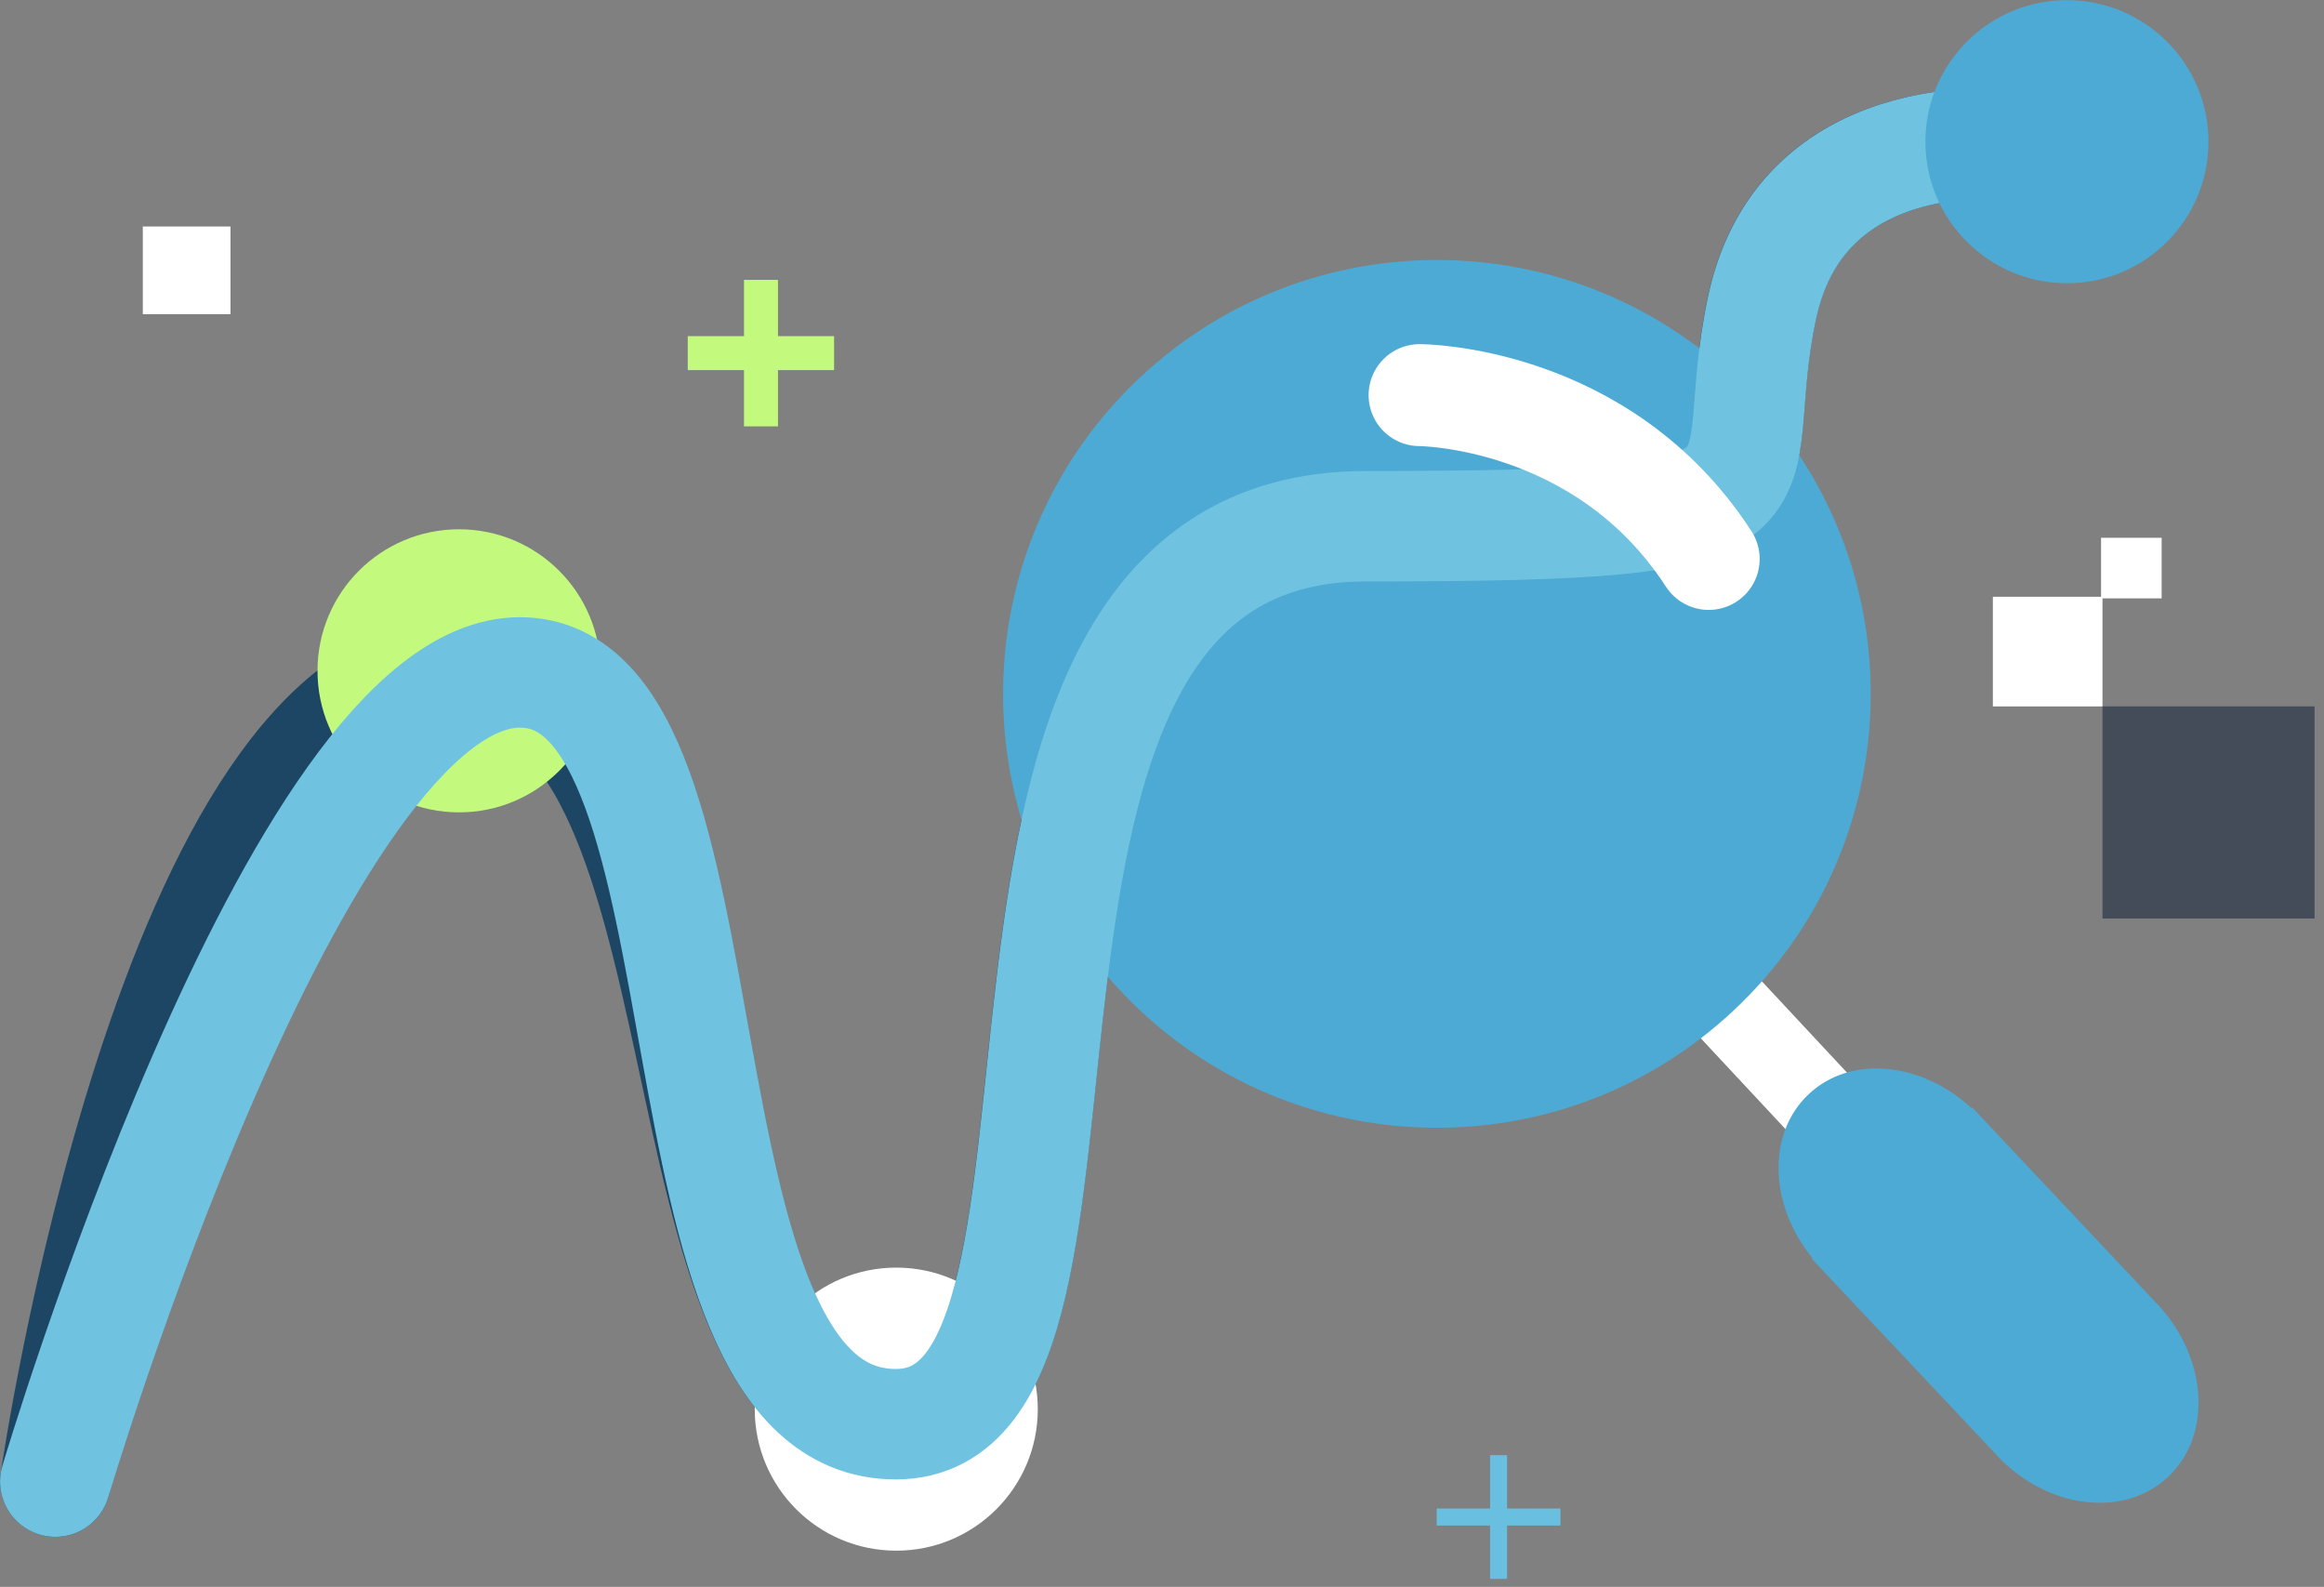<svg width="145" height="99" viewBox="0 0 145 99" fill="none" xmlns="http://www.w3.org/2000/svg">
<rect x="0" y="0" width="145" height="99" fill="#808080" stroke="none"/>
<g clip-path="url(#clip0_11_5950)">
<path d="M3.45 92.43C3.45 92.43 10.72 41.95 28.75 41.95C46.78 41.95 39.92 88.85 55.88 88.85C71.84 88.85 56.21 32.83 85.19 32.83C114.17 32.83 107.34 31.2 109.94 19.15C112.55 7.1 126.23 9.05 126.23 9.05" stroke="#1C4663" stroke-width="6.89" stroke-linecap="round"/>
<path d="M28.64 50.68C33.52 50.68 37.47 46.73 37.47 41.85C37.47 36.97 33.52 33.02 28.64 33.02C23.76 33.02 19.81 36.97 19.81 41.85C19.81 46.73 23.76 50.68 28.64 50.68Z" fill="#C3F97D"/>
<path d="M55.92 96.74C60.8 96.74 64.75 92.79 64.75 87.91C64.75 83.03 60.79 79.08 55.92 79.08C51.05 79.08 47.09 83.03 47.09 87.91C47.09 92.79 51.04 96.74 55.92 96.74Z" fill="white"/>
<path d="M105.761 56.754L101.951 60.307L116.505 75.914L120.315 72.361L105.761 56.754Z" fill="white"/>
<path d="M124.44 90.64H124.45C124.45 90.64 124.53 90.74 124.58 90.79C127.72 94.14 132.51 94.74 135.28 92.13C138.05 89.52 137.74 84.7 134.6 81.35C134.55 81.3 134.5 81.26 134.45 81.21H134.46L123.06 69.1L123.02 69.14C119.89 66.24 115.46 65.79 112.84 68.27C110.22 70.74 110.39 75.2 113.09 78.5L113.05 78.54L124.45 90.64H124.44Z" fill="#4DAAD4"/>
<path d="M108.11 63.09C119.05 52.89 119.64 35.76 109.45 24.83C99.25 13.89 82.12 13.3 71.19 23.49C60.26 33.69 59.66 50.82 69.85 61.75C80.05 72.68 97.18 73.28 108.11 63.09Z" fill="#4DAAD4"/>
<path d="M3.45 92.43C3.45 92.43 18.43 41.95 32.44 41.95C46.45 41.95 39.93 88.85 55.89 88.85C71.85 88.85 56.22 32.83 85.2 32.83C114.18 32.83 107.35 31.2 109.95 19.15C112.56 7.1 126.24 9.05 126.24 9.05" stroke="#6FC3E0" stroke-width="6.89" stroke-linecap="round"/>
<path d="M88.57 24.65C88.57 24.65 99.99 24.65 106.61 34.87" stroke="white" stroke-width="6.36" stroke-linecap="round"/>
<path d="M128.96 17.67C133.84 17.67 137.79 13.72 137.79 8.84C137.79 3.96 133.83 0.01 128.96 0.01C124.09 0.01 120.13 3.97 120.13 8.84C120.13 13.71 124.09 17.67 128.96 17.67Z" fill="#4DAAD4"/>
<path d="M47.48 17.46V26.6" stroke="#C3F97D" stroke-width="2.12"/>
<path d="M52.04 22.03H42.91" stroke="#C3F97D" stroke-width="2.12"/>
<path d="M93.5 90.78V98.5" stroke="#68BFDF" stroke-width="1.06"/>
<path d="M97.36 94.64H89.64" stroke="#68BFDF" stroke-width="1.06"/>
<path d="M14.38 14.13H8.91V19.6H14.38V14.13Z" fill="white"/>
<path d="M131.18 37.23H124.34V44.07H131.18V37.23Z" fill="white"/>
<path d="M134.87 33.55H131.09V37.33H134.87V33.55Z" fill="white"/>
<path d="M144.41 44.07H131.18V57.3H144.41V44.07Z" fill="#444B59"/>
</g>
<defs>
<clipPath id="clip0_11_5950">
<rect width="144.41" height="98.5" fill="white"/>
</clipPath>
</defs>
</svg>
